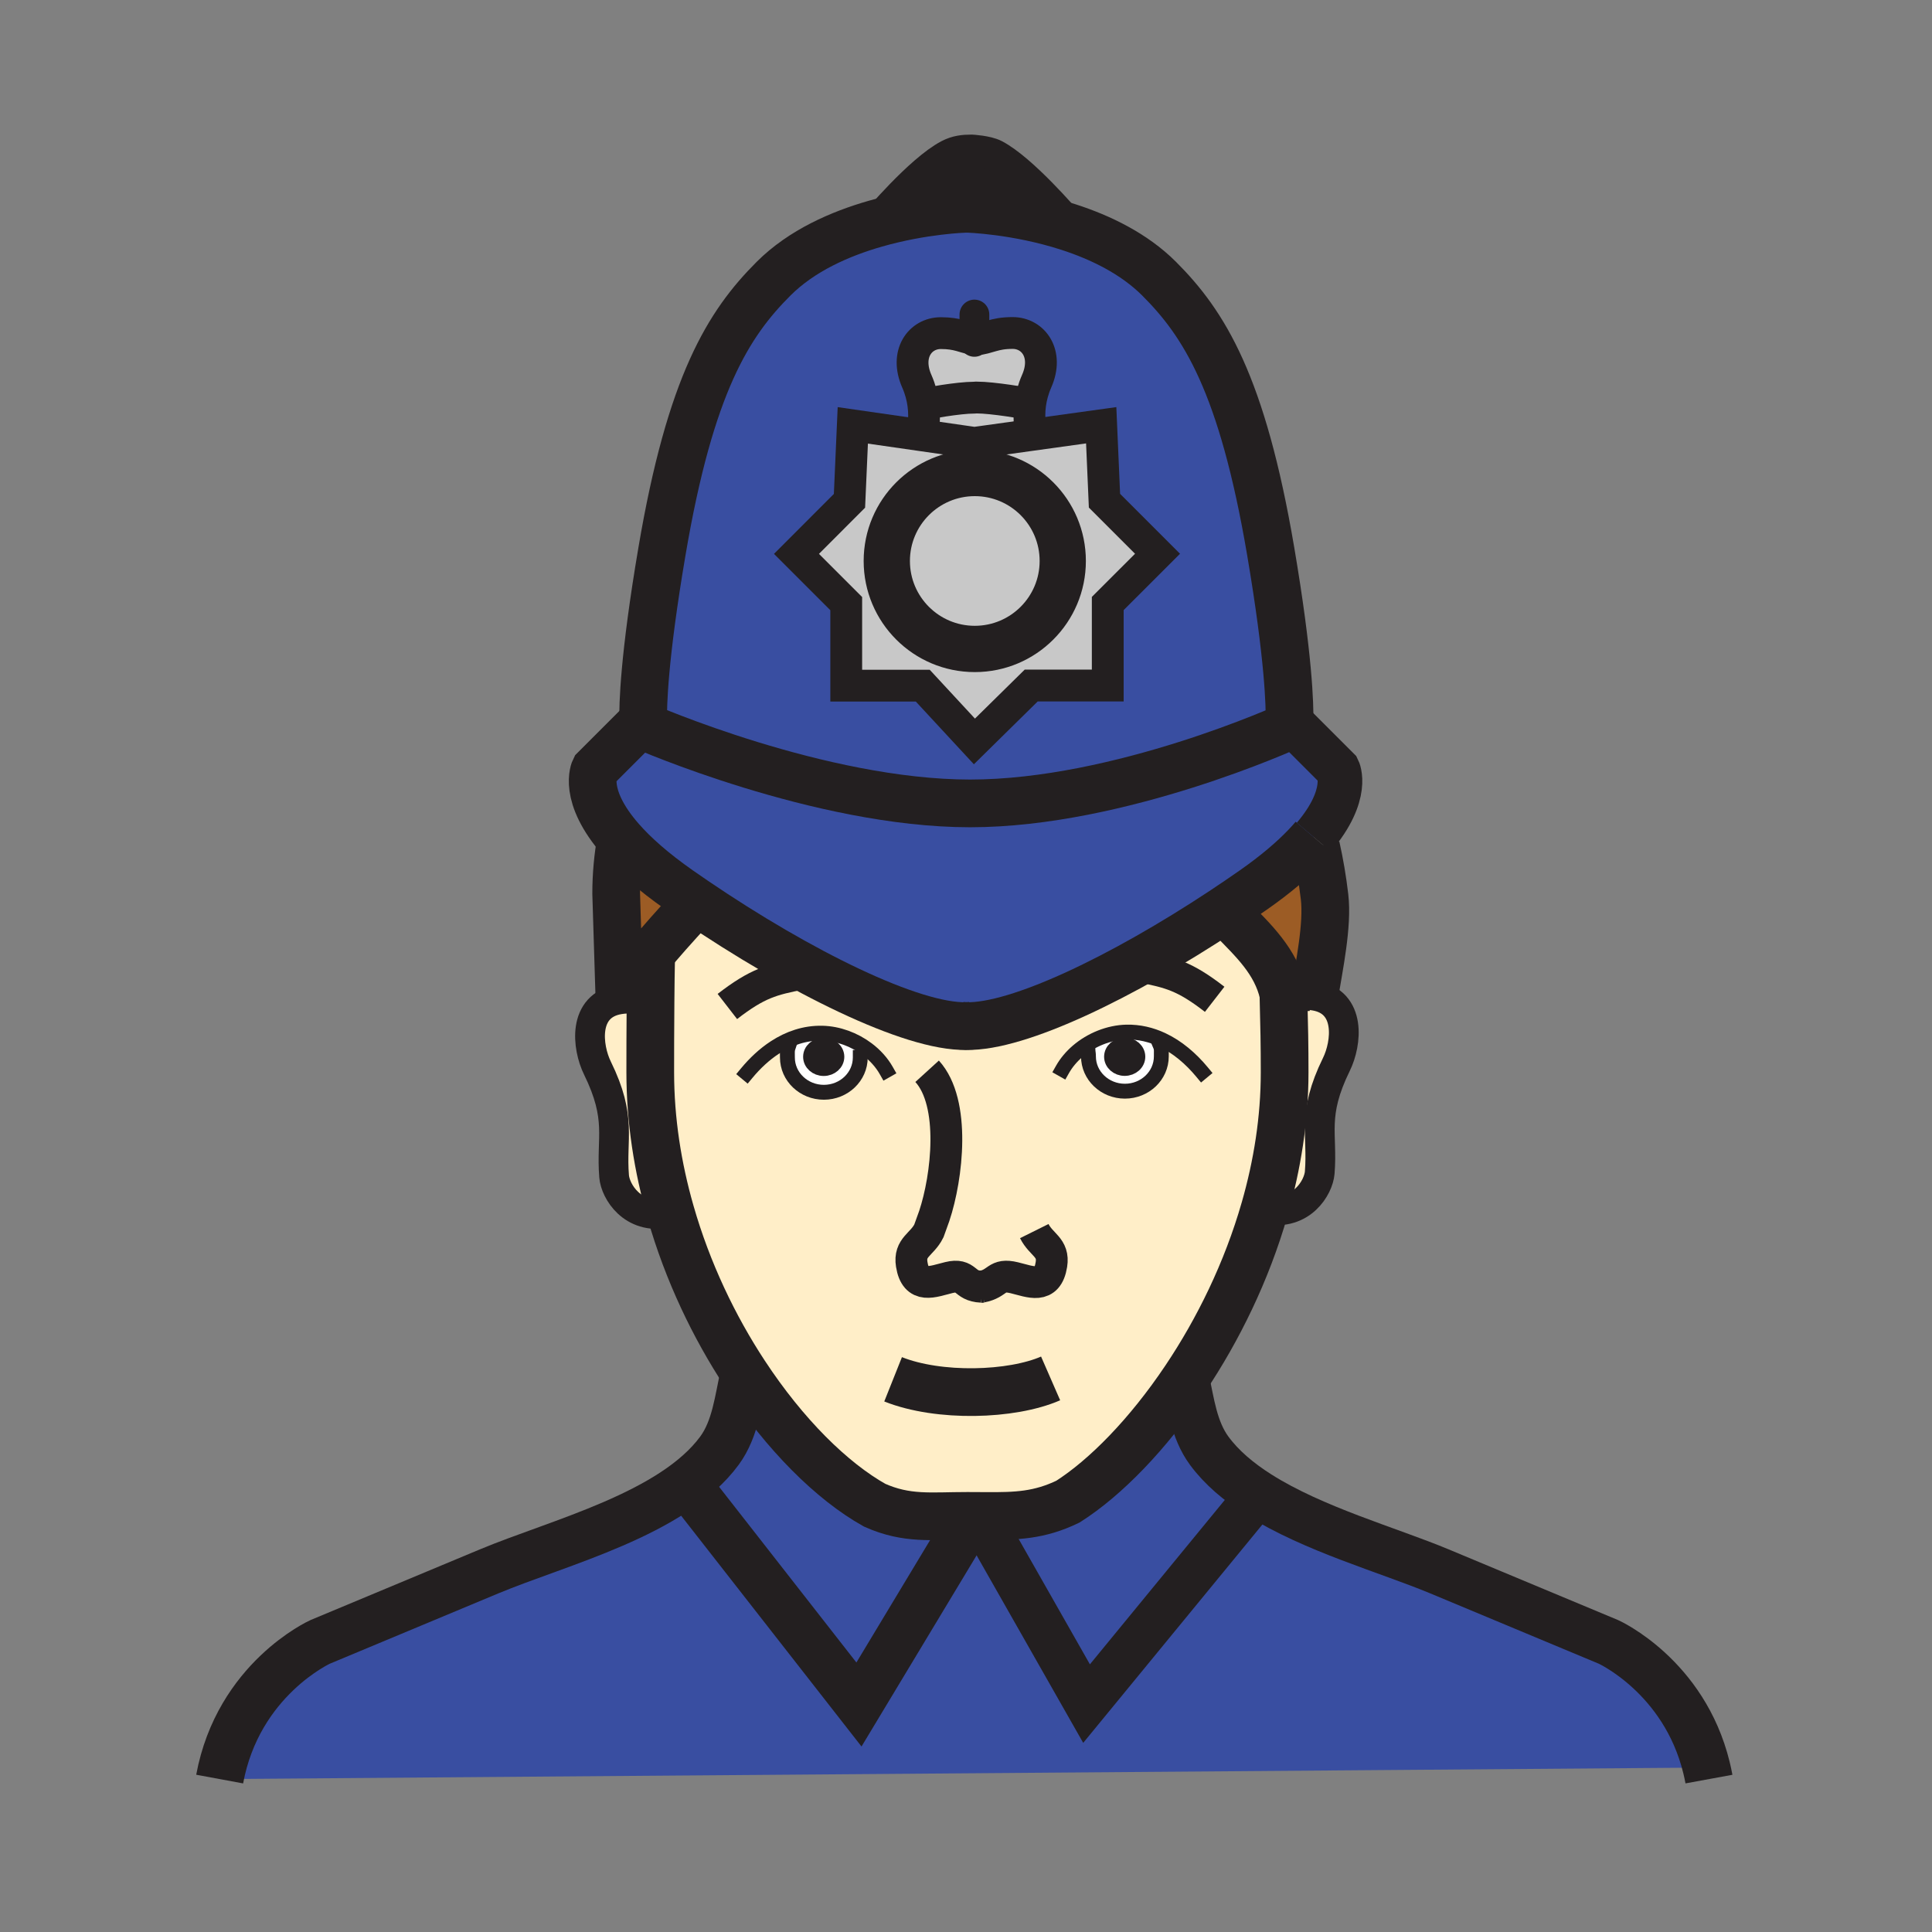 <?xml version="1.0" encoding="iso-8859-1"?>
<!-- Generator: Adobe Illustrator 12.0.1, SVG Export Plug-In . SVG Version: 6.00 Build 51448)  -->
<!DOCTYPE svg PUBLIC "-//W3C//DTD SVG 1.1//EN" "http://www.w3.org/Graphics/SVG/1.1/DTD/svg11.dtd">
<svg  version="1.1" id="Layer_1" xmlns="http://www.w3.org/2000/svg" xmlns:xlink="http://www.w3.org/1999/xlink" width="850.394" height="850.394"
	 viewBox="0 0 850.394 850.394" style="overflow:visible;enable-background:new 0 0 850.394 850.394;" xml:space="preserve">
<rect x="0" y="0" width="850.394" height="850.394" fill="#808080" stroke="none"/>
<g id="XMLID_1_">
	<g>
		<path style="fill:#394EA1;" d="M215.25,691.68c30.84-12.87,80.84-25.13,101.44-53.17c7.14-9.72,8.29-22.47,10.9-33.71l0.25-0.16
			c17.59,26.79,38.32,47.36,57.17,57.91c14.23,6.311,24.61,4.69,40.82,4.69c2.89,0,5.61,0.029,8.21,0.04L434,672l44.26,77.86
			L552,660l1.95-2.17c24.08,15.28,57.06,24.41,79.72,33.86c24.771,10.34,49.55,20.68,74.33,31.02c0,0,33.28,15.05,43.13,55.3
			l-654.44,5.07c8.16-44.061,44.23-60.38,44.23-60.38C165.7,712.36,190.47,702.02,215.25,691.68z"/>
		<path style="fill:#FFEEC8;" d="M474.34,462.73l4.57,0.029c0.03,0.5,0.189,1.04,0.189,2.24c0,8.45,7.181,15.3,16.04,15.3
			c8.841,0,16.03-6.85,16.03-15.3c0-2.31,0.16-3.38-0.41-4.72l0.78-2.57c-4.82-2.26-10.08-3.54-15.71-3.42
			C488.14,454.47,480.27,457.65,474.34,462.73z M341.07,461.07l5.6,0.859c-0.16,0.92-0.08,1.92-0.08,3.54
			c0,8.45,7.18,15.311,16.04,15.311c8.85,0,16.03-6.86,16.03-15.311l3.09-3.6c-5.69-4.3-12.83-6.94-19.81-7.101
			C354.23,454.6,347.22,457.06,341.07,461.07z M431.98,566.38c-0.2,0.03-0.391,0.07-0.601,0.101l1.36-0.091
			C432.48,566.39,432.22,566.38,431.98,566.38z M305.81,396.44c46.2,31.4,95.55,55.75,119.5,55.2c0.02,0,0.04,0,0.06,0
			c22.79,0.521,68.57-21.5,112.75-50.68L542,404c9.6,9.93,19.55,18.95,22.91,33.45c0.38,14.54,0.54,22.689,0.54,34.55
			c0,20.59-3.25,40.84-8.771,60.07c-7.939,27.71-20.569,53.3-34.92,74.71c-16.46,24.58-35.189,43.67-51.68,54.18
			c-12.67,6.12-22.811,6.4-36.04,6.32c-2.6-0.011-5.32-0.04-8.21-0.04c-16.21,0-26.59,1.62-40.82-4.69
			c-18.85-10.55-39.58-31.12-57.17-57.91c-13.54-20.6-25.2-44.88-32.7-71.12c-5.63-19.64-8.92-40.39-8.92-61.52
			c0-7,0.01-19.27,0.12-31.11c0.05-6.64,0.13-13.14,0.25-18.5l-1.94-0.31c5.77-7.16,12.62-14.68,19.35-22.08L305.81,396.44z"/>
		<path style="fill:#394EA1;" d="M552,660l-73.74,89.86L434,672l0.04-4.72c13.229,0.08,23.37-0.2,36.04-6.32
			c16.49-10.51,35.22-29.6,51.68-54.18c2.32,10.739,3.74,22.58,10.46,31.739c5.471,7.45,13.021,13.78,21.73,19.311L552,660z"/>
		<path style="fill:#394EA1;" d="M551.6,391.8c-4.46,3.12-8.96,6.18-13.479,9.16c-44.18,29.18-89.96,51.2-112.75,50.68
			c-0.02,0-0.04,0-0.06,0c-23.95,0.551-73.3-23.8-119.5-55.2c-2.25-1.53-4.49-3.07-6.72-4.63c-11.8-8.25-20.04-15.68-25.76-22.2
			c-17.26-19.68-11.55-30.99-11.55-30.99l21.32-21.32h0.01c0.03,1.59,0.1,2.31,0.1,2.31s77.65,34.02,143.771,34.02
			c66.1,0,140.51-34.03,140.51-34.03s0.069-0.71,0.1-2.29l21.311,21.31c0,0,5.5,10.88-10.601,29.88c-1.08,1.27-2.25,2.58-3.53,3.92
			C569.23,378.24,561.73,384.72,551.6,391.8z"/>
		<path style="fill:#9C5C25;" d="M538.12,400.96c4.52-2.98,9.02-6.04,13.479-9.16c10.131-7.08,17.631-13.56,23.17-19.38l4.511,0.27
			c1.609,7.18,2.859,14.54,3.739,22.05c1.461,12.4-2.35,30.39-4.489,43.51c-4.3-0.69-8.25-0.25-11.78,1.01l-1.41,0.271
			c-0.12-0.71-0.27-1.4-0.43-2.08C561.55,422.95,551.6,413.93,542,404L538.12,400.96z"/>
		<path style="fill:#FFEEC8;" d="M565.45,472c0-11.86-0.16-20.01-0.54-34.55c0.16,0.68,0.31,1.37,0.43,2.08l1.41-0.271
			c3.53-1.26,7.48-1.7,11.78-1.01c16.42,2.63,14.21,21.06,9.7,30.25c-10.961,22.37-5.95,30.59-7.341,47.67
			c-0.529,6.48-7.93,19.09-23.39,16.13l-0.82-0.229C562.2,512.84,565.45,492.59,565.45,472z"/>
		<path style="fill:#9C5C25;" d="M272.66,439.88l-1.44-46.52c0-8.32,0.76-16.24,2.11-23.75c5.72,6.52,13.96,13.95,25.76,22.2
			c2.23,1.56,4.47,3.1,6.72,4.63L304,400c-6.73,7.4-13.58,14.92-19.35,22.08C279.54,428.4,275.28,434.44,272.66,439.88z"/>
		<path style="fill:#231F20;" d="M424.73,91.92c0,0-18.31,0.48-39.44,6.54v-0.01c0,0,19.6-23.42,32.38-30.12
			c3.36-1.76,6.58-2.09,9.94-2.09c0,0,6.8,0.35,10.17,2.11c11.979,6.28,30.6,27.9,32.88,30.58l-0.33,1.02
			c-23.12-7.48-44.37-8.04-44.37-8.04L424.73,91.92z"/>
		<path style="fill:#C8C8C8;" d="M428.89,149.3l0.71,0.09c5.45-0.42,7.78-2.82,16.12-2.82c9.141,0,15.891,9.15,10.59,21.18
			c-1.59,3.61-2.449,7.05-2.869,10.1c-1.7-0.3-16.41-2.88-23.65-2.88l-0.89,0.06c-7.271,0-20.99,2.59-22.49,2.88
			c-0.42-3.05-1.27-6.49-2.86-10.1c-5.3-12.04,1.43-21.18,10.59-21.18C421.74,146.63,424.36,148.62,428.89,149.3z"/>
		<path style="fill:#C8C8C8;" d="M453.9,189.9l0.21,1.53l-25.21,3.51l-23.18-3.34l0.24-1.65c0,0,1.41-4.95,0.45-12.04
			c1.5-0.29,15.22-2.88,22.49-2.88l0.89-0.06c7.24,0,21.95,2.58,23.65,2.88C452.48,184.95,453.9,189.9,453.9,189.9z"/>
		<path style="fill:#C8C8C8;" d="M509.5,243.74l-21.91,21.9v36.1H453.9l-25,24.61l-22.73-24.55h-33.69v-36.11l-21.9-21.9
			l23.33-23.35l1.46-33.21l30.35,4.37l23.18,3.34l25.21-3.51l30.6-4.25l1.44,33.21L509.5,243.74z M471.41,246.92
			c0-23.4-18.96-42.36-42.351-42.36c-23.39,0-42.359,18.96-42.359,42.36c0,23.39,18.97,42.36,42.359,42.36
			C452.45,289.28,471.41,270.31,471.41,246.92z"/>
		<path style="fill:#C8C8C8;" d="M429.06,213.47c18.471,0,33.46,14.98,33.46,33.45c0,18.48-14.989,33.45-33.46,33.45
			c-18.479,0-33.459-14.97-33.459-33.45C395.6,228.45,410.58,213.47,429.06,213.47z"/>
		<path style="fill:#394EA1;" d="M453.44,177.85c0.42-3.05,1.279-6.49,2.869-10.1c5.301-12.03-1.449-21.18-10.59-21.18
			c-8.34,0-10.67,2.4-16.12,2.82l-0.71-0.09c-4.53-0.68-7.149-2.67-14.75-2.67c-9.16,0-15.89,9.14-10.59,21.18
			c1.59,3.61,2.44,7.05,2.86,10.1c0.96,7.09-0.45,12.04-0.45,12.04l-0.24,1.65l-30.35-4.37l-1.46,33.21l-23.33,23.35l21.9,21.9
			v36.11h33.69l22.73,24.55l25-24.61h33.689v-36.1l21.91-21.9l-23.35-23.35l-1.44-33.21l-30.6,4.25l-0.21-1.53
			C453.9,189.9,452.48,184.95,453.44,177.85z M567.59,317.31c-0.03,1.58-0.1,2.29-0.1,2.29s-74.41,34.03-140.51,34.03
			c-66.121,0-143.771-34.02-143.771-34.02s-0.07-0.72-0.1-2.31c-0.15-6.52,0.28-27.69,8.28-74.71
			c12.51-73.65,29.31-100.13,49.09-119.91c12.39-12.39,29.35-19.8,44.81-24.22c21.13-6.06,39.44-6.54,39.44-6.54l1.23-0.01
			c0,0,21.25,0.56,44.37,8.04c14.05,4.54,28.79,11.65,39.87,22.72c19.79,19.79,36.58,46.26,49.1,119.91
			C567.3,289.67,567.73,310.83,567.59,317.31z"/>
		<path style="fill:#FFEEC8;" d="M286.22,472c0,21.13,3.29,41.88,8.92,61.52l-1.44,0.421c-15.46,2.939-22.86-9.66-23.39-16.15
			c-1.39-17.06,3.62-25.3-7.34-47.67c-4.51-9.19-6.72-27.61,9.69-30.24c4.31-0.689,8.27-0.26,11.8,1l1.88,0.01
			C286.23,452.73,286.22,465,286.22,472z"/>
		<path style="fill:#231F20;" d="M368.36,465.17c0,2.85-2.6,5.16-5.79,5.16c-3.2,0-5.79-2.311-5.79-5.16s2.59-5.16,5.79-5.16
			C365.76,460.01,368.36,462.32,368.36,465.17z"/>
		<path style="fill:#231F20;" d="M500.84,465.13c0,2.851-2.59,5.16-5.79,5.16c-3.189,0-5.79-2.31-5.79-5.16
			c0-2.85,2.601-5.16,5.79-5.16C498.25,459.97,500.84,462.28,500.84,465.13z"/>
		<path style="fill:#FFFFFF;" d="M500.84,465.13c0-2.85-2.59-5.16-5.79-5.16c-3.189,0-5.79,2.311-5.79,5.16
			c0,2.851,2.601,5.16,5.79,5.16C498.25,470.29,500.84,467.98,500.84,465.13z M495.83,454.29c5.63-0.12,10.89,1.16,15.71,3.42
			l-0.78,2.57c0.57,1.34,0.41,2.41,0.41,4.72c0,8.45-7.189,15.3-16.03,15.3c-8.859,0-16.04-6.85-16.04-15.3
			c0-1.2-0.159-1.74-0.189-2.24l-4.57-0.029C480.27,457.65,488.14,454.47,495.83,454.29z"/>
		<path style="fill:#FFFFFF;" d="M368.36,465.17c0-2.85-2.6-5.16-5.79-5.16c-3.2,0-5.79,2.311-5.79,5.16s2.59,5.16,5.79,5.16
			C365.76,470.33,368.36,468.02,368.36,465.17z M361.94,454.77c6.98,0.16,14.12,2.801,19.81,7.101l-3.09,3.6
			c0,8.45-7.18,15.311-16.03,15.311c-8.86,0-16.04-6.86-16.04-15.311c0-1.62-0.08-2.62,0.08-3.54l-5.6-0.859
			C347.22,457.06,354.23,454.6,361.94,454.77z"/>
	</g>
	<g>
		<path style="fill:none;stroke:#231F20;stroke-width:6.55;stroke-linecap:square;stroke-miterlimit:10;" d="M328.67,472.36
			c3.61-4.351,7.76-8.271,12.4-11.29c6.15-4.011,13.16-6.471,20.87-6.301c6.98,0.16,14.12,2.801,19.81,7.101
			c3.42,2.58,6.31,5.75,8.34,9.33"/>
		<path style="fill:none;stroke:#231F20;stroke-width:6.55;stroke-linecap:square;stroke-miterlimit:10;" d="M378.66,465.47
			c0,8.45-7.18,15.311-16.03,15.311c-8.86,0-16.04-6.86-16.04-15.311c0-1.62-0.08-2.62,0.08-3.54c0.04-0.27,0.11-0.54,0.2-0.81"/>
		<path style="fill:none;stroke:#231F20;stroke-width:6.55;stroke-linecap:square;stroke-miterlimit:10;" d="M529.09,471.87
			c-4.89-5.9-10.8-11-17.55-14.16c-4.82-2.26-10.08-3.54-15.71-3.42c-7.69,0.18-15.561,3.36-21.49,8.44
			c-2.689,2.31-4.979,5.01-6.67,8"/>
		<path style="fill:none;stroke:#231F20;stroke-width:6.55;stroke-linecap:square;stroke-miterlimit:10;" d="M478.91,462.76
			c0.03,0.5,0.189,1.04,0.189,2.24c0,8.45,7.181,15.3,16.04,15.3c8.841,0,16.03-6.85,16.03-15.3c0-2.31,0.16-3.38-0.41-4.72"/>
		<path style="fill:none;stroke:#231F20;stroke-width:13.1;" d="M284.46,440.88c-3.53-1.26-7.49-1.689-11.8-1
			c-16.41,2.63-14.2,21.05-9.69,30.24c10.96,22.37,5.95,30.61,7.34,47.67c0.53,6.49,7.93,19.09,23.39,16.15"/>
		<path style="fill:none;stroke:#231F20;stroke-width:13.1;" d="M566.75,439.26c3.53-1.26,7.48-1.7,11.78-1.01
			c16.42,2.63,14.21,21.06,9.7,30.25c-10.961,22.37-5.95,30.59-7.341,47.67c-0.529,6.48-7.93,19.09-23.39,16.13"/>
		<path style="fill:none;stroke:#231F20;stroke-width:21;" d="M393.11,607.12c20.16,8.04,52.17,7.1,69.331-0.39"/>
		<path style="fill:none;stroke:#231F20;stroke-width:21;" d="M564.88,436.51c0.01,0.32,0.021,0.63,0.03,0.94
			c0.38,14.54,0.54,22.689,0.54,34.55c0,20.59-3.25,40.84-8.771,60.07c-7.939,27.71-20.569,53.3-34.92,74.71
			c-16.46,24.58-35.189,43.67-51.68,54.18c-12.67,6.12-22.811,6.4-36.04,6.32c-2.6-0.011-5.32-0.04-8.21-0.04
			c-16.21,0-26.59,1.62-40.82-4.69c-18.85-10.55-39.58-31.12-57.17-57.91c-13.54-20.6-25.2-44.88-32.7-71.12
			c-5.63-19.64-8.92-40.39-8.92-61.52c0-7,0.01-19.27,0.12-31.11c0.05-6.64,0.13-13.14,0.25-18.5"/>
		<path style="fill:none;stroke:#231F20;stroke-width:14;" d="M431.98,566.38c7.64-1.41,6.279-5.95,14.479-3.96
			c7.07,1.71,14.57,5.24,16.33-5.82c1.22-7.609-4.5-8.6-7.54-14.72"/>
		<path style="fill:none;stroke:#231F20;stroke-width:14;" d="M431.98,566.38c0.239,0,0.5,0.01,0.76,0.01l-1.36,0.091
			C431.59,566.45,431.78,566.41,431.98,566.38z"/>
		<path style="fill:none;stroke:#231F20;stroke-width:14;" d="M408.08,471.53c12.68,13.92,8.84,46.62,3.16,63.649l-2.38,6.62
			c-3.04,6.11-8.76,7.11-7.55,14.72c1.76,11.051,9.27,7.53,16.34,5.82c8.15-1.97,6.31,3.7,14.331,4.04"/>
		<path style="fill:none;stroke:#231F20;stroke-width:6.55;" d="M368.36,465.17c0,2.85-2.6,5.16-5.79,5.16
			c-3.2,0-5.79-2.311-5.79-5.16s2.59-5.16,5.79-5.16C365.76,460.01,368.36,462.32,368.36,465.17z"/>
		<path style="fill:none;stroke:#231F20;stroke-width:6.55;" d="M500.84,465.13c0,2.851-2.59,5.16-5.79,5.16
			c-3.189,0-5.79-2.31-5.79-5.16c0-2.85,2.601-5.16,5.79-5.16C498.25,459.97,500.84,462.28,500.84,465.13z"/>
		<path style="fill:none;stroke:#231F20;stroke-width:14;" d="M352.5,428.65c-12.74,2.54-19.05,4.08-32.34,14.369"/>
		<path style="fill:none;stroke:#231F20;stroke-width:14;" d="M502.31,425.5c12.75,2.54,19.07,4.07,32.341,14.36"/>
		<path style="fill:none;stroke:#231F20;stroke-width:21;" d="M542,404c9.6,9.93,19.55,18.95,22.91,33.45
			c0.16,0.68,0.31,1.37,0.43,2.08c0.351,1.899,0.59,3.899,0.7,6"/>
		<path style="fill:none;stroke:#231F20;stroke-width:21;" d="M273.33,369.61c-1.35,7.51-2.11,15.43-2.11,23.75l1.44,46.52
			c2.62-5.439,6.88-11.479,11.99-17.8c5.77-7.16,12.62-14.68,19.35-22.08"/>
		<path style="fill:none;stroke:#231F20;stroke-width:21;" d="M578.53,438.25c2.14-13.12,5.95-31.11,4.489-43.51
			c-0.88-7.51-2.13-14.87-3.739-22.05"/>
		<path style="fill:none;stroke:#231F20;stroke-width:21;" d="M425.37,451.64c0.78-0.02,1.52-0.069,2.24-0.14"/>
		<path style="fill:none;stroke:#231F20;stroke-width:21;" d="M283.1,317.3l-21.32,21.32c0,0-5.71,11.31,11.55,30.99
			c5.72,6.52,13.96,13.95,25.76,22.2c2.23,1.56,4.47,3.1,6.72,4.63c46.2,31.4,95.55,55.75,119.5,55.2"/>
		<path style="fill:none;stroke:#231F20;stroke-width:21;" d="M283.11,317.3c0.03,1.59,0.1,2.31,0.1,2.31s77.65,34.02,143.771,34.02
			c66.1,0,140.51-34.03,140.51-34.03s0.069-0.71,0.1-2.29c0.141-6.48-0.29-27.64-8.29-74.73c-12.52-73.65-29.31-100.12-49.1-119.91
			c-11.08-11.07-25.82-18.18-39.87-22.72c-23.12-7.48-44.37-8.04-44.37-8.04l-1.23,0.01c0,0-18.31,0.48-39.44,6.54
			c-15.46,4.42-32.42,11.83-44.81,24.22c-19.78,19.78-36.58,46.26-49.09,119.91C283.39,289.61,282.96,310.78,283.11,317.3z"/>
		<path style="fill:none;stroke:#231F20;stroke-width:21;" d="M578.3,368.5c-1.08,1.27-2.25,2.58-3.53,3.92
			c-5.539,5.82-13.039,12.3-23.17,19.38c-4.46,3.12-8.96,6.18-13.479,9.16c-44.18,29.18-89.96,51.2-112.75,50.68
			c-0.02,0-0.04,0-0.06,0c-0.78-0.02-1.52-0.069-2.24-0.14"/>
		<path style="fill:none;stroke:#231F20;stroke-width:19.65;" d="M567.58,317.3l0.01,0.01l21.311,21.31
			c0,0,5.5,10.88-10.601,29.88"/>
		<path style="fill:none;stroke:#231F20;stroke-width:14;" d="M470.89,99.2c0,0-0.08-0.09-0.229-0.27
			c-2.28-2.68-20.9-24.3-32.88-30.58c-3.37-1.76-10.17-2.11-10.17-2.11c-3.36,0-6.581,0.33-9.94,2.09
			c-12.78,6.7-32.38,30.12-32.38,30.12"/>
		<path style="fill:none;stroke:#231F20;stroke-width:14;" d="M453.9,189.9c0,0-1.42-4.95-0.46-12.05
			c0.42-3.05,1.279-6.49,2.869-10.1c5.301-12.03-1.449-21.18-10.59-21.18c-8.34,0-10.67,2.4-16.12,2.82l-0.71-0.09
			c-4.53-0.68-7.149-2.67-14.75-2.67c-9.16,0-15.89,9.14-10.59,21.18c1.59,3.61,2.44,7.05,2.86,10.1
			c0.96,7.09-0.45,12.04-0.45,12.04"/>
		<path style="fill:none;stroke:#231F20;stroke-width:14;" d="M453.6,177.88c0,0-0.06-0.01-0.159-0.03
			c-1.7-0.3-16.41-2.88-23.65-2.88l-0.89,0.06c-7.271,0-20.99,2.59-22.49,2.88c-0.09,0.02-0.14,0.03-0.14,0.03"/>
		<polygon style="fill:none;stroke:#231F20;stroke-width:14;" points="405.72,191.6 428.9,194.94 454.11,191.43 484.71,187.18 
			486.15,220.39 509.5,243.74 487.59,265.64 487.59,301.74 453.9,301.74 428.9,326.35 406.17,301.8 372.48,301.8 372.48,265.69 
			350.58,243.79 373.91,220.44 375.37,187.23 		"/>
		<path style="fill:none;stroke:#231F20;stroke-width:13.1;" d="M471.41,246.92c0,23.39-18.96,42.36-42.351,42.36
			c-23.39,0-42.359-18.97-42.359-42.36c0-23.4,18.97-42.36,42.359-42.36C452.45,204.56,471.41,223.52,471.41,246.92z"/>
		<path style="fill:none;stroke:#231F20;stroke-width:9.825;" d="M462.52,246.92c0,18.48-14.989,33.45-33.46,33.45
			c-18.479,0-33.459-14.97-33.459-33.45c0-18.47,14.98-33.45,33.459-33.45C447.53,213.47,462.52,228.45,462.52,246.92z"/>
		<polyline style="fill:none;stroke:#231F20;stroke-width:13.1;stroke-linecap:round;stroke-linejoin:round;" points="
			428.9,138.44 428.89,149.3 428.89,150.48 		"/>
		<path style="fill:none;stroke:#231F20;stroke-width:21;" d="M327.59,604.8c-2.61,11.24-3.76,23.99-10.9,33.71
			c-20.6,28.04-70.6,40.3-101.44,53.17c-24.78,10.34-49.55,20.681-74.33,31.021c0,0-36.07,16.319-44.23,60.38"/>
		<path style="fill:none;stroke:#231F20;stroke-width:21;" d="M521.32,604.81c0.149,0.65,0.3,1.311,0.439,1.971
			c2.32,10.739,3.74,22.58,10.46,31.739c5.471,7.45,13.021,13.78,21.73,19.311c24.08,15.28,57.06,24.41,79.72,33.86
			c24.771,10.34,49.55,20.68,74.33,31.02c0,0,33.28,15.05,43.13,55.3c0.4,1.65,0.771,3.34,1.09,5.08"/>
		<polyline style="fill:none;stroke:#231F20;stroke-width:21;" points="424,674 378.08,750.26 302.03,652.95 		"/>
		<polyline style="fill:none;stroke:#231F20;stroke-width:19.65;" points="434,672 478.26,749.86 552,660 		"/>
	</g>
</g>
<rect style="fill:none;" width="850.394" height="850.394"/>
</svg>
